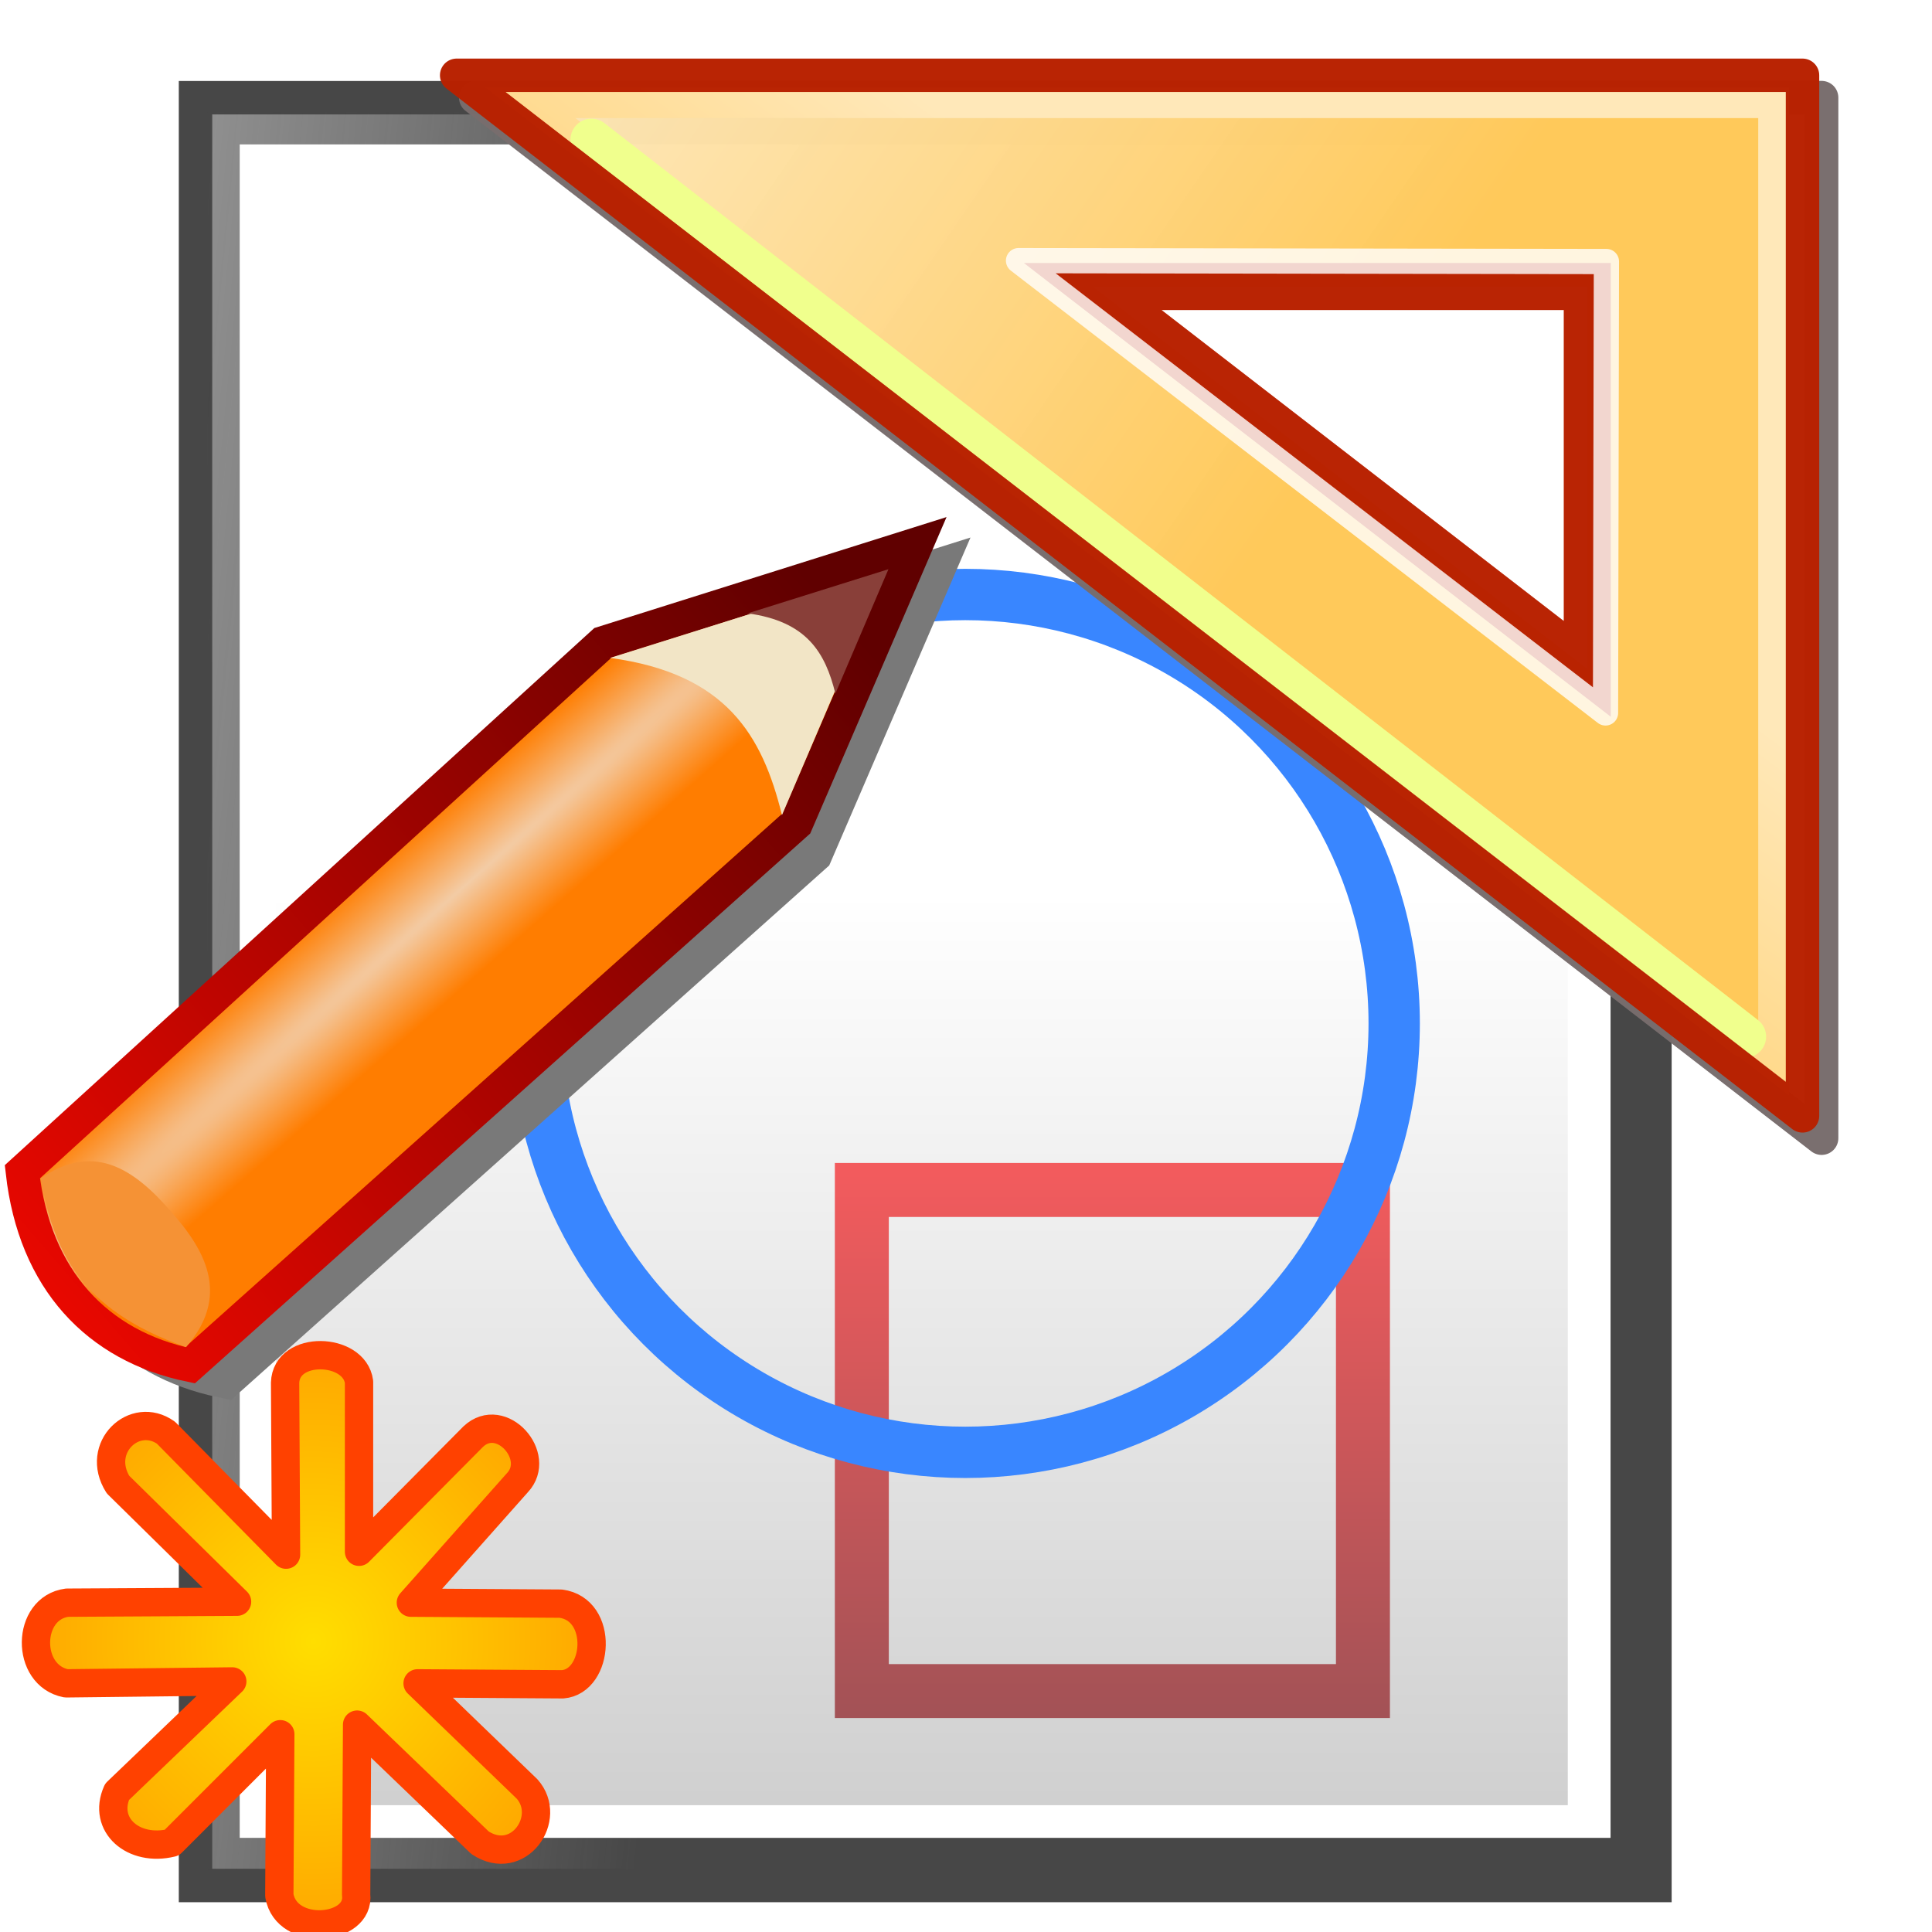 <?xml version="1.0" encoding="UTF-8" standalone="no"?>
<!-- Created with Inkscape (http://www.inkscape.org/) -->

<svg
   xmlns:dc="http://purl.org/dc/elements/1.1/"
   xmlns:cc="http://creativecommons.org/ns#"
   xmlns:rdf="http://www.w3.org/1999/02/22-rdf-syntax-ns#"
   xmlns:svg="http://www.w3.org/2000/svg"
   xmlns="http://www.w3.org/2000/svg"
   xmlns:xlink="http://www.w3.org/1999/xlink"
   xmlns:sodipodi="http://sodipodi.sourceforge.net/DTD/sodipodi-0.dtd"
   xmlns:inkscape="http://www.inkscape.org/namespaces/inkscape"
   width="128"
   height="128"
   id="svg2160"
   sodipodi:version="0.32"
   inkscape:version="0.91 r13725"
   sodipodi:docname="new_draw.svg"
   inkscape:output_extension="org.inkscape.output.svg.inkscape"
   inkscape:export-filename="C:\Documents and Settings\petkemp\My Documents\My Pictures\school\wiki\jashaka.png"
   inkscape:export-xdpi="90"
   inkscape:export-ydpi="90"
   version="1.0">
  <defs
     id="defs2162">
    <inkscape:perspective
       sodipodi:type="inkscape:persp3d"
       inkscape:vp_x="0 : 54.779381 : 1"
       inkscape:vp_y="0 : 1000 : 0"
       inkscape:vp_z="108.90704 : 54.779381 : 1"
       inkscape:persp3d-origin="54.453522 : 36.519587 : 1"
       id="perspective64" />
    <linearGradient
       id="linearGradient29060">
      <stop
         style="stop-color: rgb(243, 91, 93); stop-opacity: 1;"
         offset="0"
         id="stop29062" />
      <stop
         style="stop-color: rgb(163, 82, 86); stop-opacity: 1;"
         offset="1"
         id="stop29064" />
    </linearGradient>
    <linearGradient
       id="linearGradient5729">
      <stop
         style="stop-color: rgb(255, 201, 90); stop-opacity: 1;"
         offset="0"
         id="stop5731" />
      <stop
         style="stop-color: rgb(255, 232, 185); stop-opacity: 1;"
         offset="1"
         id="stop5733" />
    </linearGradient>
    <linearGradient
       id="linearGradient5715">
      <stop
         style="stop-color: rgb(96, 0, 0); stop-opacity: 1;"
         offset="0"
         id="stop5717" />
      <stop
         style="stop-color: rgb(255, 9, 0); stop-opacity: 1;"
         offset="1"
         id="stop5725" />
    </linearGradient>
    <linearGradient
       inkscape:collect="always"
       id="linearGradient4721">
      <stop
         style="stop-color: rgb(71, 71, 71); stop-opacity: 1;"
         offset="0"
         id="stop4723" />
      <stop
         style="stop-color: rgb(71, 71, 71); stop-opacity: 0;"
         offset="1"
         id="stop4725" />
    </linearGradient>
    <linearGradient
       id="linearGradient4697">
      <stop
         style="stop-color: rgb(255, 201, 90); stop-opacity: 1;"
         offset="0"
         id="stop4699" />
      <stop
         style="stop-color: rgb(253, 239, 210); stop-opacity: 0.976;"
         offset="1"
         id="stop4701" />
    </linearGradient>
    <linearGradient
       id="linearGradient4685">
      <stop
         style="stop-color: rgb(0, 0, 0); stop-opacity: 1;"
         offset="0"
         id="stop4687" />
      <stop
         style="stop-color: rgb(255, 201, 87); stop-opacity: 1;"
         offset="1"
         id="stop4689" />
    </linearGradient>
    <linearGradient
       id="linearGradient4643">
      <stop
         style="stop-color: rgb(243, 204, 166); stop-opacity: 1;"
         offset="0"
         id="stop4653" />
      <stop
         id="stop4655"
         offset="1"
         style="stop-color: rgb(255, 125, 0); stop-opacity: 1;" />
    </linearGradient>
    <linearGradient
       id="linearGradient4623">
      <stop
         id="stop4641"
         offset="0"
         style="stop-color: rgb(0, 0, 0); stop-opacity: 0.498;" />
      <stop
         style="stop-color: rgb(0, 0, 0); stop-opacity: 0;"
         offset="1"
         id="stop4627" />
    </linearGradient>
    <linearGradient
       id="linearGradient4605">
      <stop
         style="stop-color: rgb(0, 0, 0); stop-opacity: 1;"
         offset="0"
         id="stop4607" />
      <stop
         style="stop-color:#ffffff;stop-opacity:1;"
         offset="1"
         id="stop4609" />
    </linearGradient>
    <linearGradient
       id="linearGradient4595">
      <stop
         style="stop-color: rgb(0, 0, 0); stop-opacity: 1;"
         offset="0"
         id="stop4597" />
      <stop
         style="stop-color: rgb(97, 97, 97); stop-opacity: 1;"
         offset="1"
         id="stop4599" />
    </linearGradient>
    <linearGradient
       inkscape:collect="always"
       xlink:href="#linearGradient4605"
       id="linearGradient4611"
       x1="32.713"
       y1="174.786"
       x2="32.713"
       y2="30.408"
       gradientUnits="userSpaceOnUse"
       gradientTransform="matrix(1.942,0,0,1.952,-30.62,-35.892)" />
    <linearGradient
       inkscape:collect="always"
       xlink:href="#linearGradient4697"
       id="linearGradient4703"
       x1="42.684"
       y1="19.131"
       x2="16.456"
       y2="1.132"
       gradientUnits="userSpaceOnUse"
       gradientTransform="matrix(1.913,0,0,1.913,-29.885,-32.121)" />
    <linearGradient
       inkscape:collect="always"
       xlink:href="#linearGradient4721"
       id="linearGradient4727"
       x1="27.648"
       y1="24.273"
       x2="-17.761"
       y2="19.773"
       gradientUnits="userSpaceOnUse"
       gradientTransform="matrix(1.913,0,0,1.913,-29.885,-32.121)" />
    <linearGradient
       inkscape:collect="always"
       xlink:href="#linearGradient5729"
       id="linearGradient5735"
       x1="31.272"
       y1="25.976"
       x2="41.74"
       y2="11.885"
       gradientUnits="userSpaceOnUse"
       gradientTransform="matrix(1.913,0,0,1.913,-29.885,-32.121)" />
    <linearGradient
       inkscape:collect="always"
       xlink:href="#linearGradient29060"
       id="linearGradient29066"
       x1="28.349"
       y1="57.621"
       x2="59.263"
       y2="57.621"
       gradientUnits="userSpaceOnUse"
       gradientTransform="matrix(1.014,0,0,1.014,10.367,-102.232)" />
    <filter
       inkscape:collect="always"
       id="filter34015">
      <feGaussianBlur
         inkscape:collect="always"
         stdDeviation="0.545"
         id="feGaussianBlur34017" />
    </filter>
    <radialGradient
       inkscape:collect="always"
       xlink:href="#linearGradient4643"
       id="radialGradient41817"
       gradientUnits="userSpaceOnUse"
       gradientTransform="matrix(-0.205,-0.232,6.485,-5.722,-189.387,208.422)"
       cx="29.798"
       cy="31.232"
       fx="29.798"
       fy="31.232"
       r="13.871" />
    <linearGradient
       inkscape:collect="always"
       xlink:href="#linearGradient5715"
       id="linearGradient41819"
       gradientUnits="userSpaceOnUse"
       gradientTransform="matrix(1.913,0,0,1.913,-29.885,-32.121)"
       x1="30.596"
       y1="20.985"
       x2="2.974"
       y2="44.804" />
    <filter
       inkscape:collect="always"
       id="filter42794">
      <feGaussianBlur
         inkscape:collect="always"
         stdDeviation="0.794"
         id="feGaussianBlur42796" />
    </filter>
    <radialGradient
       r="15.213"
       fy="458.465"
       fx="55.218"
       cy="458.465"
       cx="55.218"
       gradientTransform="matrix(1.08,0,0,1.106,-61.549,-440.779)"
       gradientUnits="userSpaceOnUse"
       id="radialGradient9060"
       xlink:href="#linearGradient4799-25"
       inkscape:collect="always" />
    <linearGradient
       id="linearGradient4799-25">
      <stop
         style="stop-color:#ffde00;stop-opacity:1;"
         offset="0"
         id="stop4801-5" />
      <stop
         style="stop-color:#ffa700;stop-opacity:1;"
         offset="1"
         id="stop4803-1" />
    </linearGradient>
  </defs>
  <sodipodi:namedview
     id="base"
     pagecolor="#ffffff"
     bordercolor="#666666"
     borderopacity="1.0"
     inkscape:pageopacity="0.0"
     inkscape:pageshadow="2"
     inkscape:zoom="2.2871044"
     inkscape:cx="-134.06477"
     inkscape:cy="-50.891481"
     inkscape:current-layer="layer1"
     showgrid="true"
     inkscape:document-units="px"
     inkscape:grid-bbox="true"
     inkscape:window-width="1855"
     inkscape:window-height="1056"
     inkscape:window-x="65"
     inkscape:window-y="24"
     showguides="true"
     inkscape:guide-bbox="true"
     inkscape:window-maximized="1" />
  <g
     id="layer1"
     inkscape:label="Layer 1"
     inkscape:groupmode="layer"
     transform="translate(19.46,44.567)">
    <g
       id="g4205"
       transform="matrix(1.158,0,0,1.158,3.525,-12.582)">
      <rect
         rx="0"
         ry="0"
         y="-15.695"
         x="-4.046"
         height="91.354"
         width="73.895"
         id="rect4603"
         style="color:#000000;display:inline;overflow:visible;visibility:visible;opacity:1;fill:url(#linearGradient4611);fill-opacity:1;fill-rule:nonzero;stroke:none;stroke-width:0.874;stroke-linecap:butt;stroke-linejoin:miter;stroke-miterlimit:4;stroke-dasharray:none;stroke-dashoffset:0pt;stroke-opacity:1;marker:none" />
      <rect
         rx="0"
         ry="0"
         y="-22.031"
         x="-8.663"
         height="102.285"
         width="83.498"
         id="rect4572"
         style="color:#000000;display:inline;overflow:visible;visibility:visible;opacity:1;fill:none;fill-opacity:1;fill-rule:nonzero;stroke:#474747;stroke-width:1.913;stroke-linecap:butt;stroke-linejoin:miter;stroke-miterlimit:4;stroke-dasharray:none;stroke-dashoffset:0pt;stroke-opacity:1;marker:none" />
      <rect
         style="color:#000000;display:inline;overflow:visible;visibility:visible;opacity:1;fill:none;fill-opacity:1;fill-rule:nonzero;stroke:url(#linearGradient4727);stroke-width:1.843;stroke-linecap:butt;stroke-linejoin:miter;stroke-miterlimit:4;stroke-dasharray:none;stroke-dashoffset:0pt;stroke-opacity:1;marker:none"
         id="rect4574"
         width="80.274"
         height="98.73"
         x="-7.056"
         y="-20.28"
         ry="0"
         rx="0" />
      <rect
         transform="matrix(0,1,-1,0,0,0)"
         y="-58.129"
         x="40.46"
         height="28.67"
         width="28.67"
         id="rect4613"
         style="color:#000000;display:inline;overflow:visible;visibility:visible;opacity:1;fill:none;fill-opacity:1;fill-rule:nonzero;stroke:url(#linearGradient29066);stroke-width:3.088;stroke-linecap:butt;stroke-linejoin:miter;stroke-miterlimit:4;stroke-dasharray:none;stroke-dashoffset:0pt;stroke-opacity:1;marker:none" />
      <circle
         r="24.54"
         cy="30.932"
         cx="35.377"
         id="path4615"
         style="color:#000000;display:inline;overflow:visible;visibility:visible;opacity:1;fill:none;fill-opacity:1;fill-rule:nonzero;stroke:#3986ff;stroke-width:2.937;stroke-linecap:butt;stroke-linejoin:miter;stroke-miterlimit:4;stroke-dasharray:none;stroke-dashoffset:0pt;stroke-opacity:1;marker:none" />
      <path
         inkscape:connector-curvature="0"
         transform="matrix(0.927,0,0,0.927,0.207,1.292)"
         style="fill:none;fill-opacity:1;fill-rule:evenodd;stroke:#797979;stroke-width:3.287;stroke-linecap:butt;stroke-linejoin:miter;stroke-miterlimit:4;stroke-dasharray:none;stroke-opacity:1;filter:url(#filter42794)"
         d="M -17.816,41.938 16.679,10.508 35.332,4.632 28.178,21.24 -7.851,53.436 C -13.349,52.291 -17.095,48.371 -17.816,41.938 Z"
         id="path5709"
         sodipodi:nodetypes="cccccc" />
      <path
         inkscape:connector-curvature="0"
         style="fill:url(#radialGradient41817);fill-opacity:1;fill-rule:evenodd;stroke:url(#linearGradient41819);stroke-width:1.913;stroke-linecap:butt;stroke-linejoin:miter;stroke-miterlimit:4;stroke-dasharray:none;stroke-opacity:1"
         d="M -18.569,39.419 14.642,9.16 32.601,3.502 25.713,19.492 -8.974,50.489 C -14.268,49.387 -17.874,45.613 -18.569,39.419 Z"
         id="path41815"
         sodipodi:nodetypes="cccccc" />
      <path
         inkscape:connector-curvature="0"
         sodipodi:nodetypes="ccsc"
         id="path4737"
         d="m -9.206,49.454 c -6.266,-2.212 -7.57,-5.675 -8.317,-9.656 2.671,-1.822 4.828,-0.983 7.08,1.475 1.957,2.136 4.066,4.933 1.237,8.181 z"
         style="color:#000000;display:inline;overflow:visible;visibility:visible;fill:#f59235;fill-opacity:1;fill-rule:nonzero;stroke:none;stroke-width:0.995;stroke-linecap:butt;stroke-linejoin:miter;stroke-miterlimit:4;stroke-dashoffset:0pt;stroke-opacity:0.984;marker:none" />
      <path
         inkscape:connector-curvature="0"
         transform="matrix(0.965,0,0,0.965,-0.868,0.82)"
         id="path4619"
         d="m 88.331,38.009 0,-61.694 -79.795,0 79.795,61.694 z"
         style="fill:none;fill-opacity:1;fill-rule:evenodd;stroke:#786d6d;stroke-width:1.983px;stroke-linecap:butt;stroke-linejoin:round;stroke-opacity:0.984;filter:url(#filter34015)" />
      <path
         inkscape:connector-curvature="0"
         style="fill:url(#linearGradient4703);fill-opacity:1;fill-rule:evenodd;stroke:url(#linearGradient5735);stroke-width:1.768;stroke-linecap:butt;stroke-linejoin:miter;stroke-miterlimit:4;stroke-dasharray:none;stroke-opacity:1"
         d="m 81.629,33.257 0,-55.005 -71.143,0 71.143,55.005 z"
         id="path4657" />
      <path
         inkscape:connector-curvature="0"
         sodipodi:nodetypes="cccc"
         id="path4617"
         d="M 15.055,10.02 30.843,5.068 24.89,19.014 C 23.762,14.44 21.701,10.916 15.055,10.02 Z"
         style="fill:#f2e5c6;fill-opacity:1;fill-rule:evenodd;stroke:none;stroke-width:1px;stroke-linecap:butt;stroke-linejoin:miter;stroke-opacity:1" />
      <path
         inkscape:connector-curvature="0"
         style="fill:#ffffff;fill-opacity:1;fill-rule:evenodd;stroke:#b82100;stroke-width:2.691;stroke-linecap:butt;stroke-linejoin:miter;stroke-miterlimit:4;stroke-dasharray:none;stroke-opacity:0.984"
         d="m 70.963,10.645 0,-21.873 -28.291,0 28.291,21.873 z"
         id="path4621" />
      <path
         inkscape:connector-curvature="0"
         sodipodi:nodetypes="cccc"
         id="path4659"
         d="m 72.008,13.168 0.051,-25.826 -33.634,-0.051 33.583,25.877 z"
         style="fill:none;fill-rule:evenodd;stroke:#ffffff;stroke-width:1.444;stroke-linecap:butt;stroke-linejoin:round;stroke-miterlimit:4;stroke-dasharray:none;stroke-opacity:0.811" />
      <path
         inkscape:connector-curvature="0"
         style="fill:#893f39;fill-opacity:1;fill-rule:evenodd;stroke:none;stroke-width:1px;stroke-linecap:butt;stroke-linejoin:miter;stroke-opacity:1"
         d="M 22.928,7.471 30.982,4.945 27.945,12.06 C 27.37,9.726 26.318,7.928 22.928,7.471 Z"
         id="path5713"
         sodipodi:nodetypes="cccc" />
      <path
         inkscape:connector-curvature="0"
         sodipodi:nodetypes="cc"
         id="path30045"
         d="M 13.991,-19.628 79.993,31.69"
         style="fill:none;fill-rule:evenodd;stroke:#f0ff8d;stroke-width:2.407;stroke-linecap:round;stroke-linejoin:miter;stroke-miterlimit:4;stroke-dasharray:none;stroke-opacity:1" />
      <path
         inkscape:connector-curvature="0"
         id="path31022"
         d="m 83.278,36.221 0,-59.534 -77,0 77,59.534 z"
         style="fill:none;fill-opacity:1;fill-rule:evenodd;stroke:#b82100;stroke-width:1.913px;stroke-linecap:butt;stroke-linejoin:round;stroke-opacity:0.984" />
      <path
         sodipodi:nodetypes="ccccccccccccccccccccccccc"
         inkscape:connector-curvature="0"
         id="path6120"
         d="m -3.483,61.326 -0.055,-9.833 c 0.063,-2.159 3.966,-2.035 4.23,-0.055 l 0,9.723 6.537,-6.592 c 1.604,-1.505 3.938,1.136 2.527,2.637 l -6.098,6.867 8.57,0.055 c 2.5,0.325 2.185,4.454 0.11,4.615 l -8.295,-0.055 6.263,6.043 c 1.479,1.655 -0.494,4.523 -2.692,3.076 l -7.032,-6.757 -0.055,9.723 c 0.249,2.065 -3.983,2.455 -4.395,0.055 l 0.055,-9.229 -6.208,6.208 c -2.185,0.538 -3.979,-1.016 -3.131,-2.912 l 6.592,-6.317 -9.504,0.11 c -2.341,-0.455 -2.284,-4.31 0.055,-4.615 l 9.723,-0.055 -6.812,-6.702 c -1.325,-2.109 0.949,-4.245 2.747,-2.966 z"
         style="fill:url(#radialGradient9060);fill-opacity:1;stroke:#ff4100;stroke-width:1.62;stroke-linecap:round;stroke-linejoin:round;stroke-miterlimit:4;stroke-dasharray:none;stroke-opacity:1" />
    </g>
  </g>
</svg>
